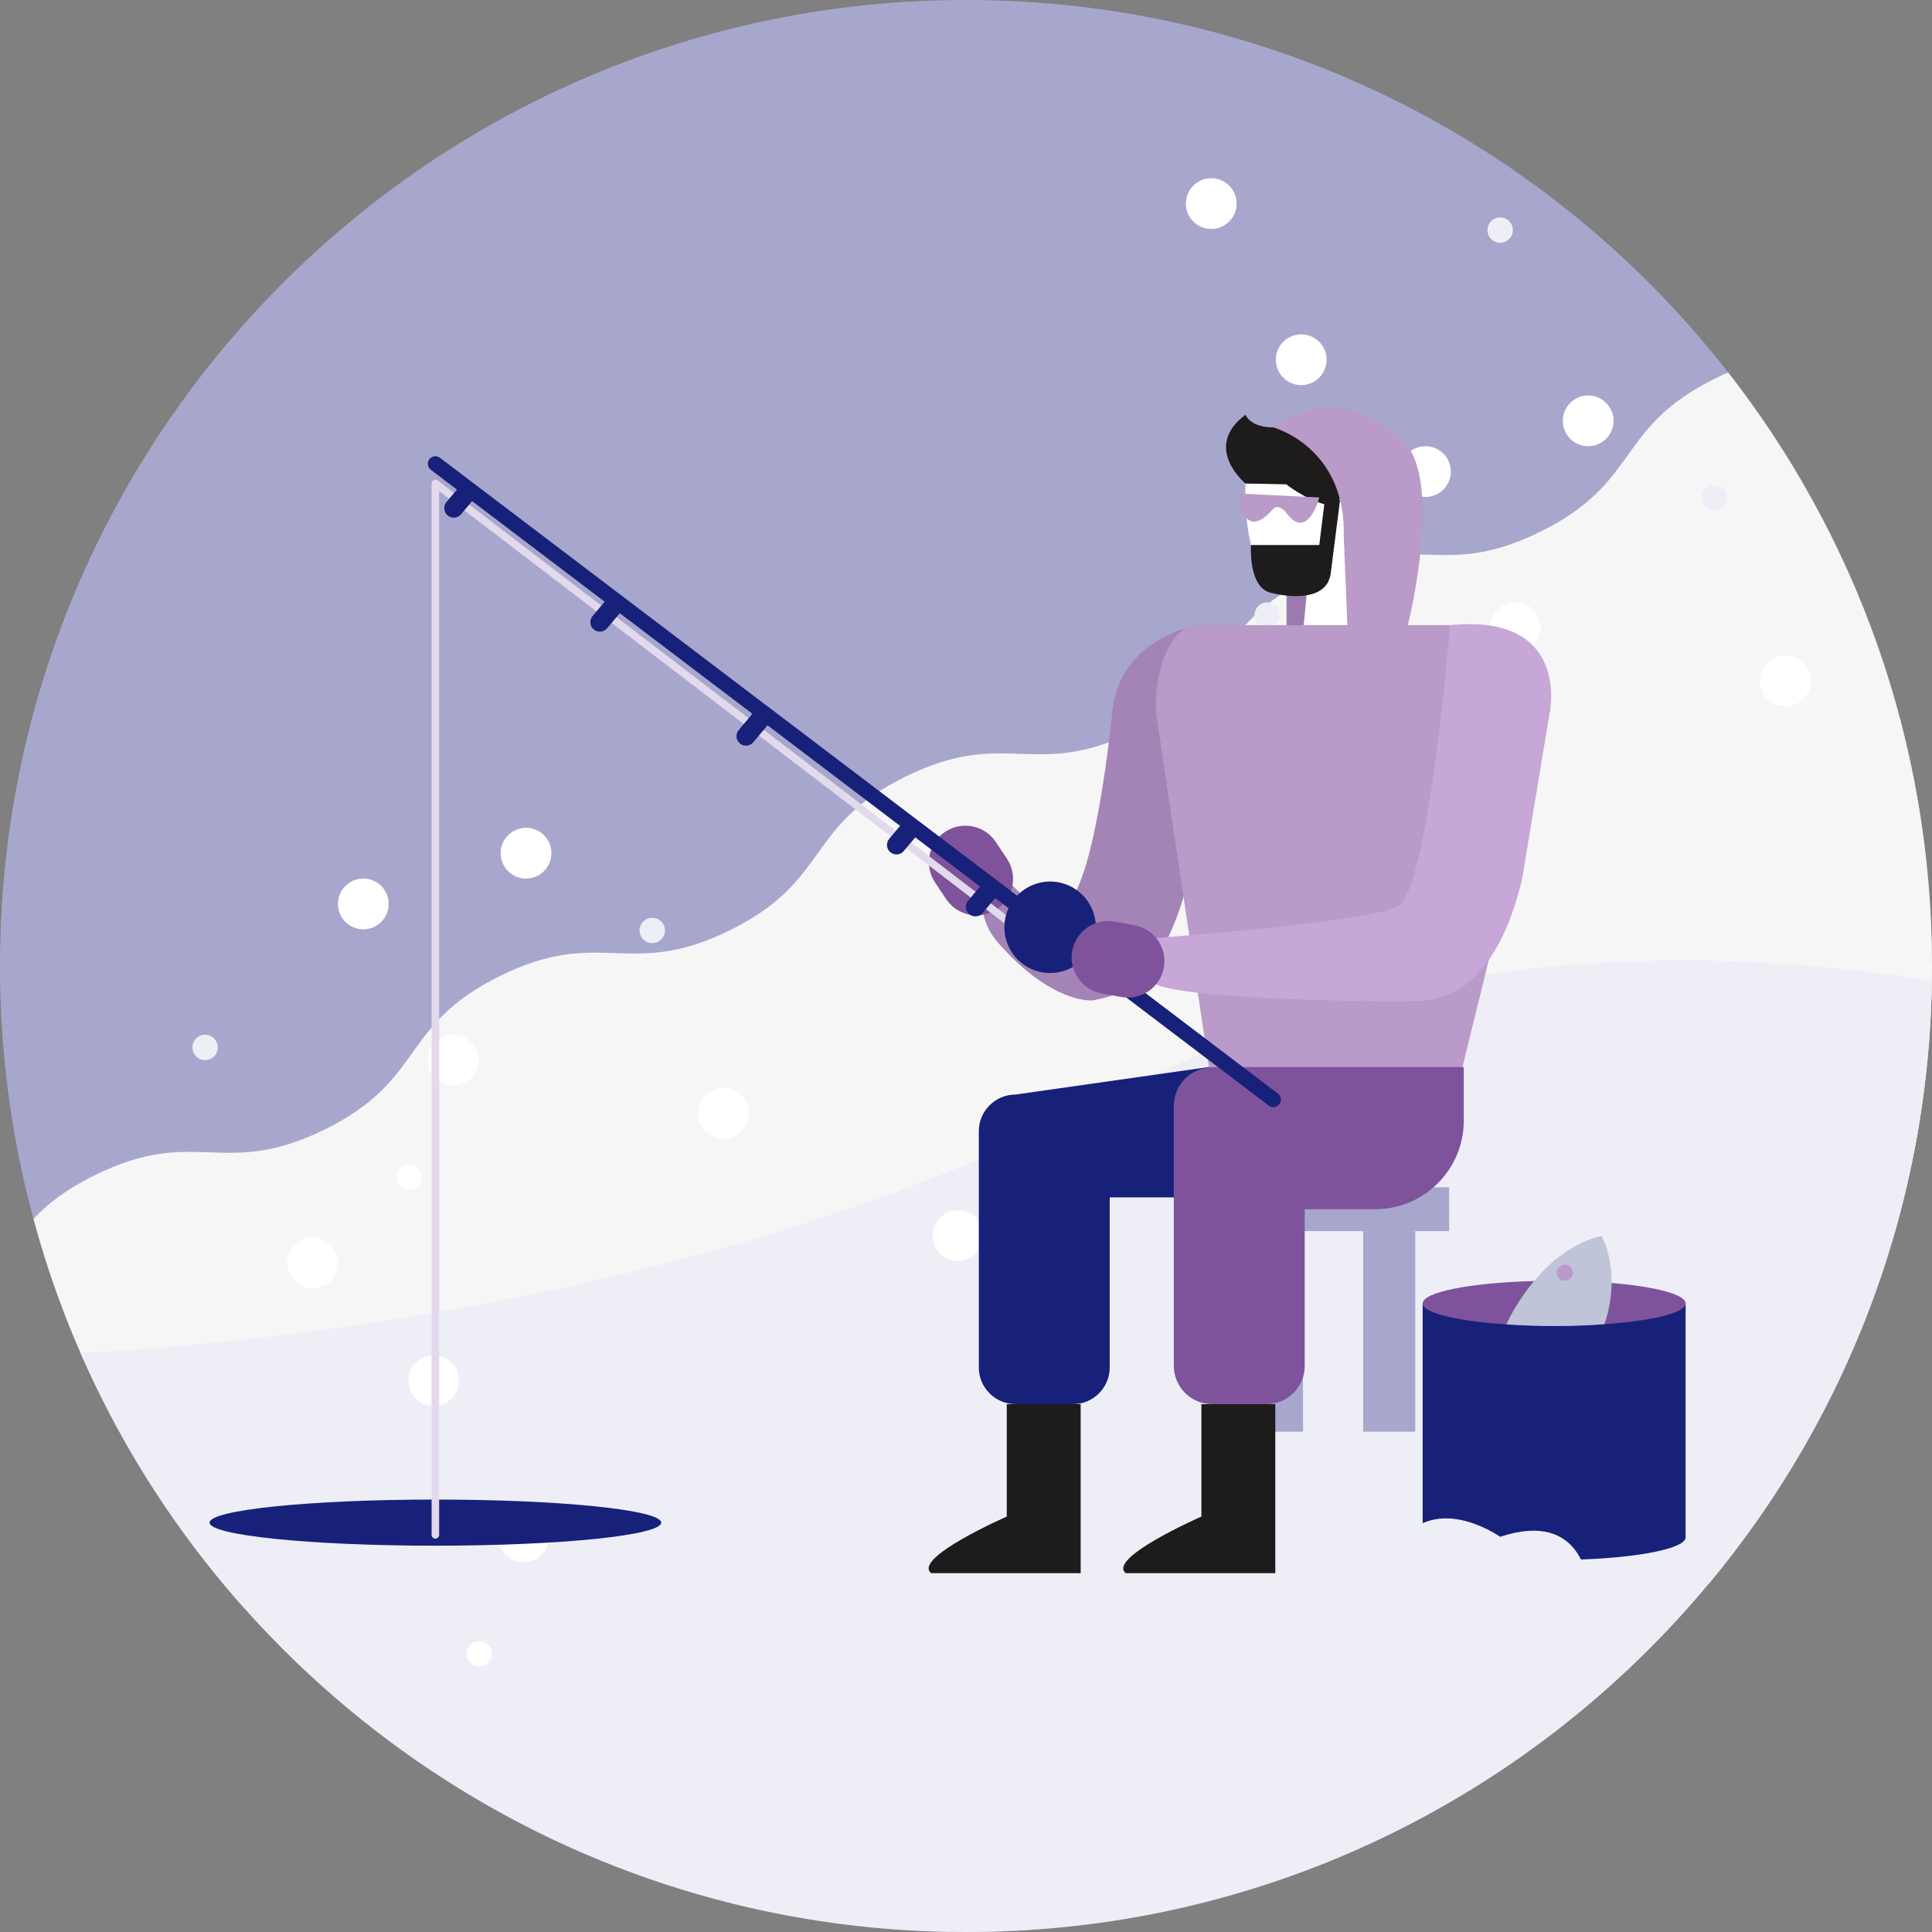 <svg width="128" height="128" viewBox="0 0 128 128" fill="none" xmlns="http://www.w3.org/2000/svg">
<rect x="0" y="0" width="128" height="128" fill="#808080" stroke="none"/>
<g clip-path="url(#clip0_40_940)">
<path d="M64 128C99.346 128 128 99.346 128 64C128 28.654 99.346 0 64 0C28.654 0 0 28.654 0 64C0 99.346 28.654 128 64 128Z" fill="#A7A7CE"/>
<path d="M128 64C128 79.56 122.45 93.82 113.23 104.91L16.18 106.54C9.68 99.25 4.83 90.46 2.22 80.75C3.14 79.77 4.37 78.8 6.3 77.85C13.01 74.55 14.78 78.14 21.5 74.84C28.21 71.54 26.44 67.95 33.15 64.65C39.87 61.35 41.63 64.94 48.34 61.64C55.05 58.34 53.29 54.75 60 51.45C66.71 48.15 68.47 51.74 75.18 48.44C81.89 45.14 80.13 41.55 86.84 38.25C93.55 34.95 95.32 38.54 102.03 35.24C108.74 31.94 106.97 28.35 113.68 25.05C113.96 24.91 114.23 24.79 114.5 24.68C122.96 35.53 128 49.17 128 64Z" fill="#F6F6F6"/>
<path d="M127.99 64.99C127.46 99.88 99.02 128 64 128C37.77 128 15.22 112.22 5.34 89.64C14.32 89.19 47.5 86.6 74.33 72.33C93.83 61.96 114.88 62.85 127.99 64.99Z" fill="#EEEEF7"/>
<path d="M24.071 61.569C25 61.569 25.752 60.816 25.752 59.888C25.752 58.96 25 58.207 24.071 58.207C23.143 58.207 22.39 58.96 22.39 59.888C22.39 60.816 23.143 61.569 24.071 61.569Z" fill="white"/>
<path d="M34.851 58.207C35.779 58.207 36.532 57.454 36.532 56.526C36.532 55.598 35.779 54.845 34.851 54.845C33.922 54.845 33.17 55.598 33.17 56.526C33.17 57.454 33.922 58.207 34.851 58.207Z" fill="white"/>
<path d="M20.71 85.342C21.638 85.342 22.391 84.589 22.391 83.661C22.391 82.733 21.638 81.98 20.71 81.98C19.782 81.98 19.029 82.733 19.029 83.661C19.029 84.589 19.782 85.342 20.71 85.342Z" fill="white"/>
<path d="M47.922 75.439C48.85 75.439 49.603 74.686 49.603 73.758C49.603 72.83 48.85 72.077 47.922 72.077C46.994 72.077 46.241 72.83 46.241 73.758C46.241 74.686 46.994 75.439 47.922 75.439Z" fill="white"/>
<path d="M30.031 71.915C30.959 71.915 31.712 71.162 31.712 70.234C31.712 69.306 30.959 68.553 30.031 68.553C29.103 68.553 28.35 69.306 28.35 70.234C28.35 71.162 29.103 71.915 30.031 71.915Z" fill="white"/>
<path d="M13.589 70.234C14.053 70.234 14.429 69.858 14.429 69.394C14.429 68.93 14.053 68.554 13.589 68.554C13.125 68.554 12.749 68.93 12.749 69.394C12.749 69.858 13.125 70.234 13.589 70.234Z" fill="#EEEEF7"/>
<path d="M27.095 78.83C27.559 78.83 27.935 78.454 27.935 77.99C27.935 77.526 27.559 77.15 27.095 77.15C26.631 77.15 26.255 77.526 26.255 77.99C26.255 78.454 26.631 78.83 27.095 78.83Z" fill="white"/>
<path d="M28.732 93.152C29.66 93.152 30.413 92.399 30.413 91.471C30.413 90.543 29.66 89.79 28.732 89.79C27.804 89.79 27.051 90.543 27.051 91.471C27.051 92.399 27.804 93.152 28.732 93.152Z" fill="white"/>
<path d="M34.692 103.499C35.62 103.499 36.373 102.746 36.373 101.818C36.373 100.89 35.62 100.137 34.692 100.137C33.764 100.137 33.011 100.89 33.011 101.818C33.011 102.746 33.764 103.499 34.692 103.499Z" fill="white"/>
<path d="M31.756 110.414C32.22 110.414 32.596 110.038 32.596 109.574C32.596 109.11 32.22 108.734 31.756 108.734C31.292 108.734 30.916 109.11 30.916 109.574C30.916 110.038 31.292 110.414 31.756 110.414Z" fill="white"/>
<path d="M43.212 62.485C43.676 62.485 44.052 62.109 44.052 61.645C44.052 61.181 43.676 60.805 43.212 60.805C42.748 60.805 42.372 61.181 42.372 61.645C42.372 62.109 42.748 62.485 43.212 62.485Z" fill="#EEEEF7"/>
<path d="M94.441 32.925C95.369 32.925 96.122 32.172 96.122 31.244C96.122 30.316 95.369 29.563 94.441 29.563C93.513 29.563 92.76 30.316 92.76 31.244C92.76 32.172 93.513 32.925 94.441 32.925Z" fill="white"/>
<path d="M105.221 29.563C106.149 29.563 106.902 28.81 106.902 27.882C106.902 26.954 106.149 26.201 105.221 26.201C104.293 26.201 103.54 26.954 103.54 27.882C103.54 28.81 104.293 29.563 105.221 29.563Z" fill="white"/>
<path d="M91.08 56.699C92.008 56.699 92.761 55.946 92.761 55.018C92.761 54.09 92.008 53.337 91.08 53.337C90.151 53.337 89.399 54.09 89.399 55.018C89.399 55.946 90.151 56.699 91.08 56.699Z" fill="white"/>
<path d="M118.292 46.795C119.22 46.795 119.973 46.042 119.973 45.114C119.973 44.186 119.22 43.433 118.292 43.433C117.363 43.433 116.611 44.186 116.611 45.114C116.611 46.042 117.363 46.795 118.292 46.795Z" fill="white"/>
<path d="M100.401 43.272C101.329 43.272 102.082 42.519 102.082 41.591C102.082 40.663 101.329 39.91 100.401 39.91C99.473 39.91 98.72 40.663 98.72 41.591C98.72 42.519 99.473 43.272 100.401 43.272Z" fill="white"/>
<path d="M83.958 41.59C84.422 41.59 84.798 41.214 84.798 40.75C84.798 40.286 84.422 39.91 83.958 39.91C83.494 39.91 83.118 40.286 83.118 40.75C83.118 41.214 83.494 41.59 83.958 41.59Z" fill="#EEEEF7"/>
<path d="M97.465 50.187C97.929 50.187 98.305 49.811 98.305 49.347C98.305 48.883 97.929 48.507 97.465 48.507C97.001 48.507 96.625 48.883 96.625 49.347C96.625 49.811 97.001 50.187 97.465 50.187Z" fill="white"/>
<path d="M113.582 33.841C114.046 33.841 114.422 33.465 114.422 33.001C114.422 32.537 114.046 32.161 113.582 32.161C113.118 32.161 112.742 32.537 112.742 33.001C112.742 33.465 113.118 33.841 113.582 33.841Z" fill="#EEEEF7"/>
<path d="M80.248 15.168C81.176 15.168 81.929 14.415 81.929 13.487C81.929 12.559 81.176 11.806 80.248 11.806C79.32 11.806 78.567 12.559 78.567 13.487C78.567 14.415 79.32 15.168 80.248 15.168Z" fill="white"/>
<path d="M86.209 25.515C87.137 25.515 87.89 24.762 87.89 23.834C87.89 22.906 87.137 22.153 86.209 22.153C85.28 22.153 84.528 22.906 84.528 23.834C84.528 24.762 85.28 25.515 86.209 25.515Z" fill="white"/>
<path d="M99.39 16.084C99.854 16.084 100.23 15.708 100.23 15.244C100.23 14.78 99.854 14.404 99.39 14.404C98.926 14.404 98.55 14.78 98.55 15.244C98.55 15.708 98.926 16.084 99.39 16.084Z" fill="#EEEEF7"/>
<path d="M63.475 83.546C64.403 83.546 65.156 82.793 65.156 81.865C65.156 80.937 64.403 80.184 63.475 80.184C62.547 80.184 61.794 80.937 61.794 81.865C61.794 82.793 62.547 83.546 63.475 83.546Z" fill="white"/>
<path d="M76.656 74.116C77.12 74.116 77.496 73.74 77.496 73.276C77.496 72.812 77.12 72.436 76.656 72.436C76.192 72.436 75.816 72.812 75.816 73.276C75.816 73.74 76.192 74.116 76.656 74.116Z" fill="#EEEEF7"/>
<path d="M28.845 102.406C37.108 102.406 43.806 101.722 43.806 100.878C43.806 100.034 37.108 99.35 28.845 99.35C20.582 99.35 13.884 100.034 13.884 100.878C13.884 101.722 20.582 102.406 28.845 102.406Z" fill="#17217A"/>
<path d="M79.456 41.418C79.456 41.418 74.06 42.125 73.667 47.393C73.667 47.393 72.54 58.992 70.476 60.056C68.412 61.12 65.925 57.185 65.925 57.185C65.925 57.185 63.87 59.927 66.175 62.518C69.307 66.039 71.657 66.29 72.347 66.285C73.106 66.148 74.016 65.948 74.824 65.361C76.183 64.373 77.782 62.335 78.745 58.131L79.456 41.418Z" fill="#A484B7"/>
<path d="M62.691 59.575L61.949 58.465C61.21 57.359 61.51 55.85 62.616 55.111C63.722 54.372 65.231 54.672 65.97 55.778L66.712 56.888C67.451 57.994 67.151 59.503 66.045 60.242C64.939 60.98 63.43 60.68 62.691 59.575Z" fill="#7E539B"/>
<path d="M85.236 39.036V41.447L86.374 41.418L87.419 38.06L85.236 39.036Z" fill="#9B7BAD"/>
<path d="M82.515 32.032C82.515 32.032 82.203 38.711 85.236 39.035H86.604L86.375 41.418L90.529 41.446V32.031H82.515V32.032Z" fill="white"/>
<path d="M91.604 28.947C90.414 26.708 88.56 27.302 87.965 27.302C87.37 27.302 85.901 28.317 84.361 28.317C82.821 28.317 82.515 27.477 82.515 27.477C79.619 29.646 82.515 32.032 82.515 32.032L85.217 32.088C85.524 32.328 86.815 33.277 88.372 33.567C88.372 33.567 89.472 31.742 89.726 33.567C89.866 34.575 89.438 35.183 89.027 35.526C89.445 36.378 90.066 37.197 91.014 37.725L91.161 35.668C91.161 35.668 92.794 31.186 91.604 28.947Z" fill="#1D1B1B"/>
<path d="M82.884 36.109H87.405L87.774 33.12H88.783L88.154 38.06C87.84 39.866 85.33 39.57 84.162 39.265C82.681 38.879 82.884 36.109 82.884 36.109Z" fill="#1D1B1B"/>
<path d="M84.361 28.317C84.361 28.317 89.187 29.617 89.027 35.526L89.309 42.456L93.265 41.446C93.265 41.446 95.727 31.738 92.89 29.134C90.054 26.531 87.406 26.354 84.361 28.317Z" fill="#B99AC8"/>
<path d="M82.155 32.701L87.406 32.958C87.406 32.958 86.618 36.011 85.138 33.866C85.138 33.866 84.654 33.351 84.327 33.74C84 34.129 83.038 35.112 82.478 34.159C81.917 33.207 82.155 32.701 82.155 32.701Z" fill="#B99AC8"/>
<path d="M76.606 47.319C76.418 45.111 77.24 41.419 79.456 41.419H97.48C100.535 41.419 102.94 44.027 102.692 47.072L96.828 70.956L80.094 70.693L76.606 47.319Z" fill="#B99AC8"/>
<path d="M80.905 79.33L80.095 70.692L67.28 72.516C65.943 72.516 64.849 73.61 64.849 74.947V90.598C64.849 91.935 65.943 93.029 67.28 93.029H71.091C72.428 93.029 73.522 91.935 73.522 90.598V79.33H80.905Z" fill="#17217A"/>
<path d="M66.701 93.03V100.477C66.701 100.477 60.419 103.227 61.695 104.227H71.597V100.477V93.03H66.701Z" fill="#1D1B1B"/>
<path d="M94.256 86.352V101.852C94.256 102.68 98.156 103.352 102.966 103.352C107.776 103.352 111.676 102.68 111.676 101.852V86.352H94.256Z" fill="#17217A"/>
<path d="M111.676 86.352C111.676 86.982 109.456 87.512 106.296 87.732C105.276 87.812 104.146 87.852 102.966 87.852C101.846 87.852 100.776 87.812 99.796 87.742C96.556 87.532 94.256 86.992 94.256 86.352C94.256 85.602 97.456 84.982 101.636 84.872C102.066 84.862 102.516 84.852 102.966 84.852C104.336 84.852 105.626 84.902 106.776 85.002C109.676 85.242 111.676 85.762 111.676 86.352Z" fill="#7E539B"/>
<path d="M96.009 78.661H80.676V81.566H96.009V78.661Z" fill="#A7A7CE"/>
<path d="M86.327 81.566H82.875V94.852H86.327V81.566Z" fill="#A7A7CE"/>
<path d="M93.764 81.566H90.312V94.852H93.764V81.566Z" fill="#A7A7CE"/>
<path d="M91.106 80.114H80.095V70.692H96.98V74.24C96.98 77.484 94.35 80.114 91.106 80.114Z" fill="#7E539B"/>
<path d="M83.906 93.03H80.303C78.909 93.03 77.768 91.889 77.768 90.495V73.259C77.768 71.865 78.909 70.724 80.303 70.724H83.906C85.3 70.724 86.441 71.865 86.441 73.259V90.495C86.441 91.889 85.301 93.03 83.906 93.03Z" fill="#7E539B"/>
<path d="M79.596 93.03V100.477C79.596 100.477 73.314 103.227 74.59 104.227H84.492V100.477V93.03H79.596Z" fill="#1D1B1B"/>
<path d="M84.36 73.352C84.255 73.352 84.149 73.319 84.058 73.25L28.543 31.125C28.323 30.958 28.28 30.645 28.447 30.425C28.614 30.204 28.926 30.16 29.148 30.328L84.664 72.453C84.884 72.62 84.927 72.933 84.76 73.153C84.661 73.283 84.512 73.352 84.36 73.352Z" fill="#17217A"/>
<path d="M28.845 101.936C28.707 101.936 28.595 101.824 28.595 101.686V32.032C28.595 31.937 28.649 31.85 28.734 31.807C28.82 31.767 28.922 31.776 28.997 31.833L69.725 62.97C69.835 63.053 69.855 63.21 69.772 63.32C69.688 63.43 69.53 63.452 69.421 63.367L29.095 32.538V101.685C29.095 101.823 28.983 101.936 28.845 101.936Z" fill="#E3D9ED"/>
<path d="M69.573 64.466C71.247 64.466 72.604 63.109 72.604 61.435C72.604 59.761 71.247 58.404 69.573 58.404C67.899 58.404 66.542 59.761 66.542 61.435C66.542 63.109 67.899 64.466 69.573 64.466Z" fill="#17217A"/>
<path d="M29.655 34.15C29.39 33.927 29.355 33.528 29.578 33.263L30.5 32.166C30.723 31.901 31.122 31.866 31.387 32.089C31.652 32.312 31.687 32.711 31.464 32.976L30.542 34.073C30.319 34.339 29.92 34.373 29.655 34.15Z" fill="#17217A"/>
<path d="M39.336 41.703C39.071 41.48 39.036 41.081 39.259 40.816L40.181 39.719C40.404 39.454 40.803 39.419 41.068 39.642C41.333 39.865 41.368 40.264 41.145 40.529L40.223 41.626C40.001 41.891 39.602 41.925 39.336 41.703Z" fill="#17217A"/>
<path d="M49.018 49.255C48.753 49.032 48.718 48.633 48.941 48.368L49.863 47.271C50.086 47.006 50.485 46.971 50.75 47.194C51.015 47.417 51.05 47.816 50.827 48.081L49.905 49.178C49.682 49.443 49.283 49.478 49.018 49.255Z" fill="#17217A"/>
<path d="M58.988 56.463C58.723 56.24 58.688 55.841 58.911 55.576L59.833 54.479C60.056 54.214 60.455 54.179 60.72 54.402C60.985 54.625 61.02 55.024 60.797 55.289L59.875 56.386C59.653 56.651 59.254 56.685 58.988 56.463Z" fill="#17217A"/>
<path d="M64.216 60.564C63.951 60.341 63.916 59.942 64.139 59.677L65.061 58.58C65.284 58.315 65.683 58.28 65.948 58.503C66.213 58.726 66.248 59.125 66.025 59.39L65.103 60.487C64.881 60.753 64.482 60.787 64.216 60.564Z" fill="#17217A"/>
<path d="M106.776 85.002C106.766 85.792 106.646 86.722 106.296 87.732C105.276 87.812 104.146 87.852 102.966 87.852C101.846 87.852 100.776 87.812 99.796 87.742C100.076 87.152 100.676 86.012 101.636 84.872C102.686 83.612 104.166 82.352 106.106 81.872C106.106 81.872 106.796 83.072 106.776 85.002Z" fill="#BFC4D8"/>
<path d="M103.679 84.852C103.972 84.852 104.21 84.614 104.21 84.321C104.21 84.028 103.972 83.79 103.679 83.79C103.386 83.79 103.148 84.028 103.148 84.321C103.148 84.614 103.386 84.852 103.679 84.852Z" fill="#B99AC8"/>
<path d="M102.692 47.071C102.692 47.071 103.973 40.623 96.072 41.418C96.072 41.418 94.659 58.992 92.595 60.056C90.531 61.12 76.58 62.141 76.58 62.141V65.211C78.777 66.263 92.428 66.435 94.466 66.286C95.225 66.149 96.135 65.949 96.943 65.362C98.302 64.374 99.901 62.336 100.864 58.132L102.692 47.071Z" fill="#C6A7D8"/>
<path d="M74.292 66.054L72.978 65.813C71.67 65.573 70.796 64.306 71.036 62.998C71.276 61.69 72.543 60.816 73.851 61.056L75.165 61.297C76.473 61.537 77.347 62.804 77.107 64.112C76.867 65.42 75.6 66.294 74.292 66.054Z" fill="#7E539B"/>
<path d="M105.221 105.044C105.221 105.044 104.946 99.969 99.39 101.817C99.39 101.817 94.243 98.163 92.038 103.498C92.038 103.498 88.779 103.413 87.889 106.539H108C108 106.539 107.276 104.922 105.221 105.044Z" fill="#EEEEF7"/>
</g>
<defs>
<clipPath id="clip0_40_940">
<rect width="128" height="128" fill="white"/>
</clipPath>
</defs>
</svg>
